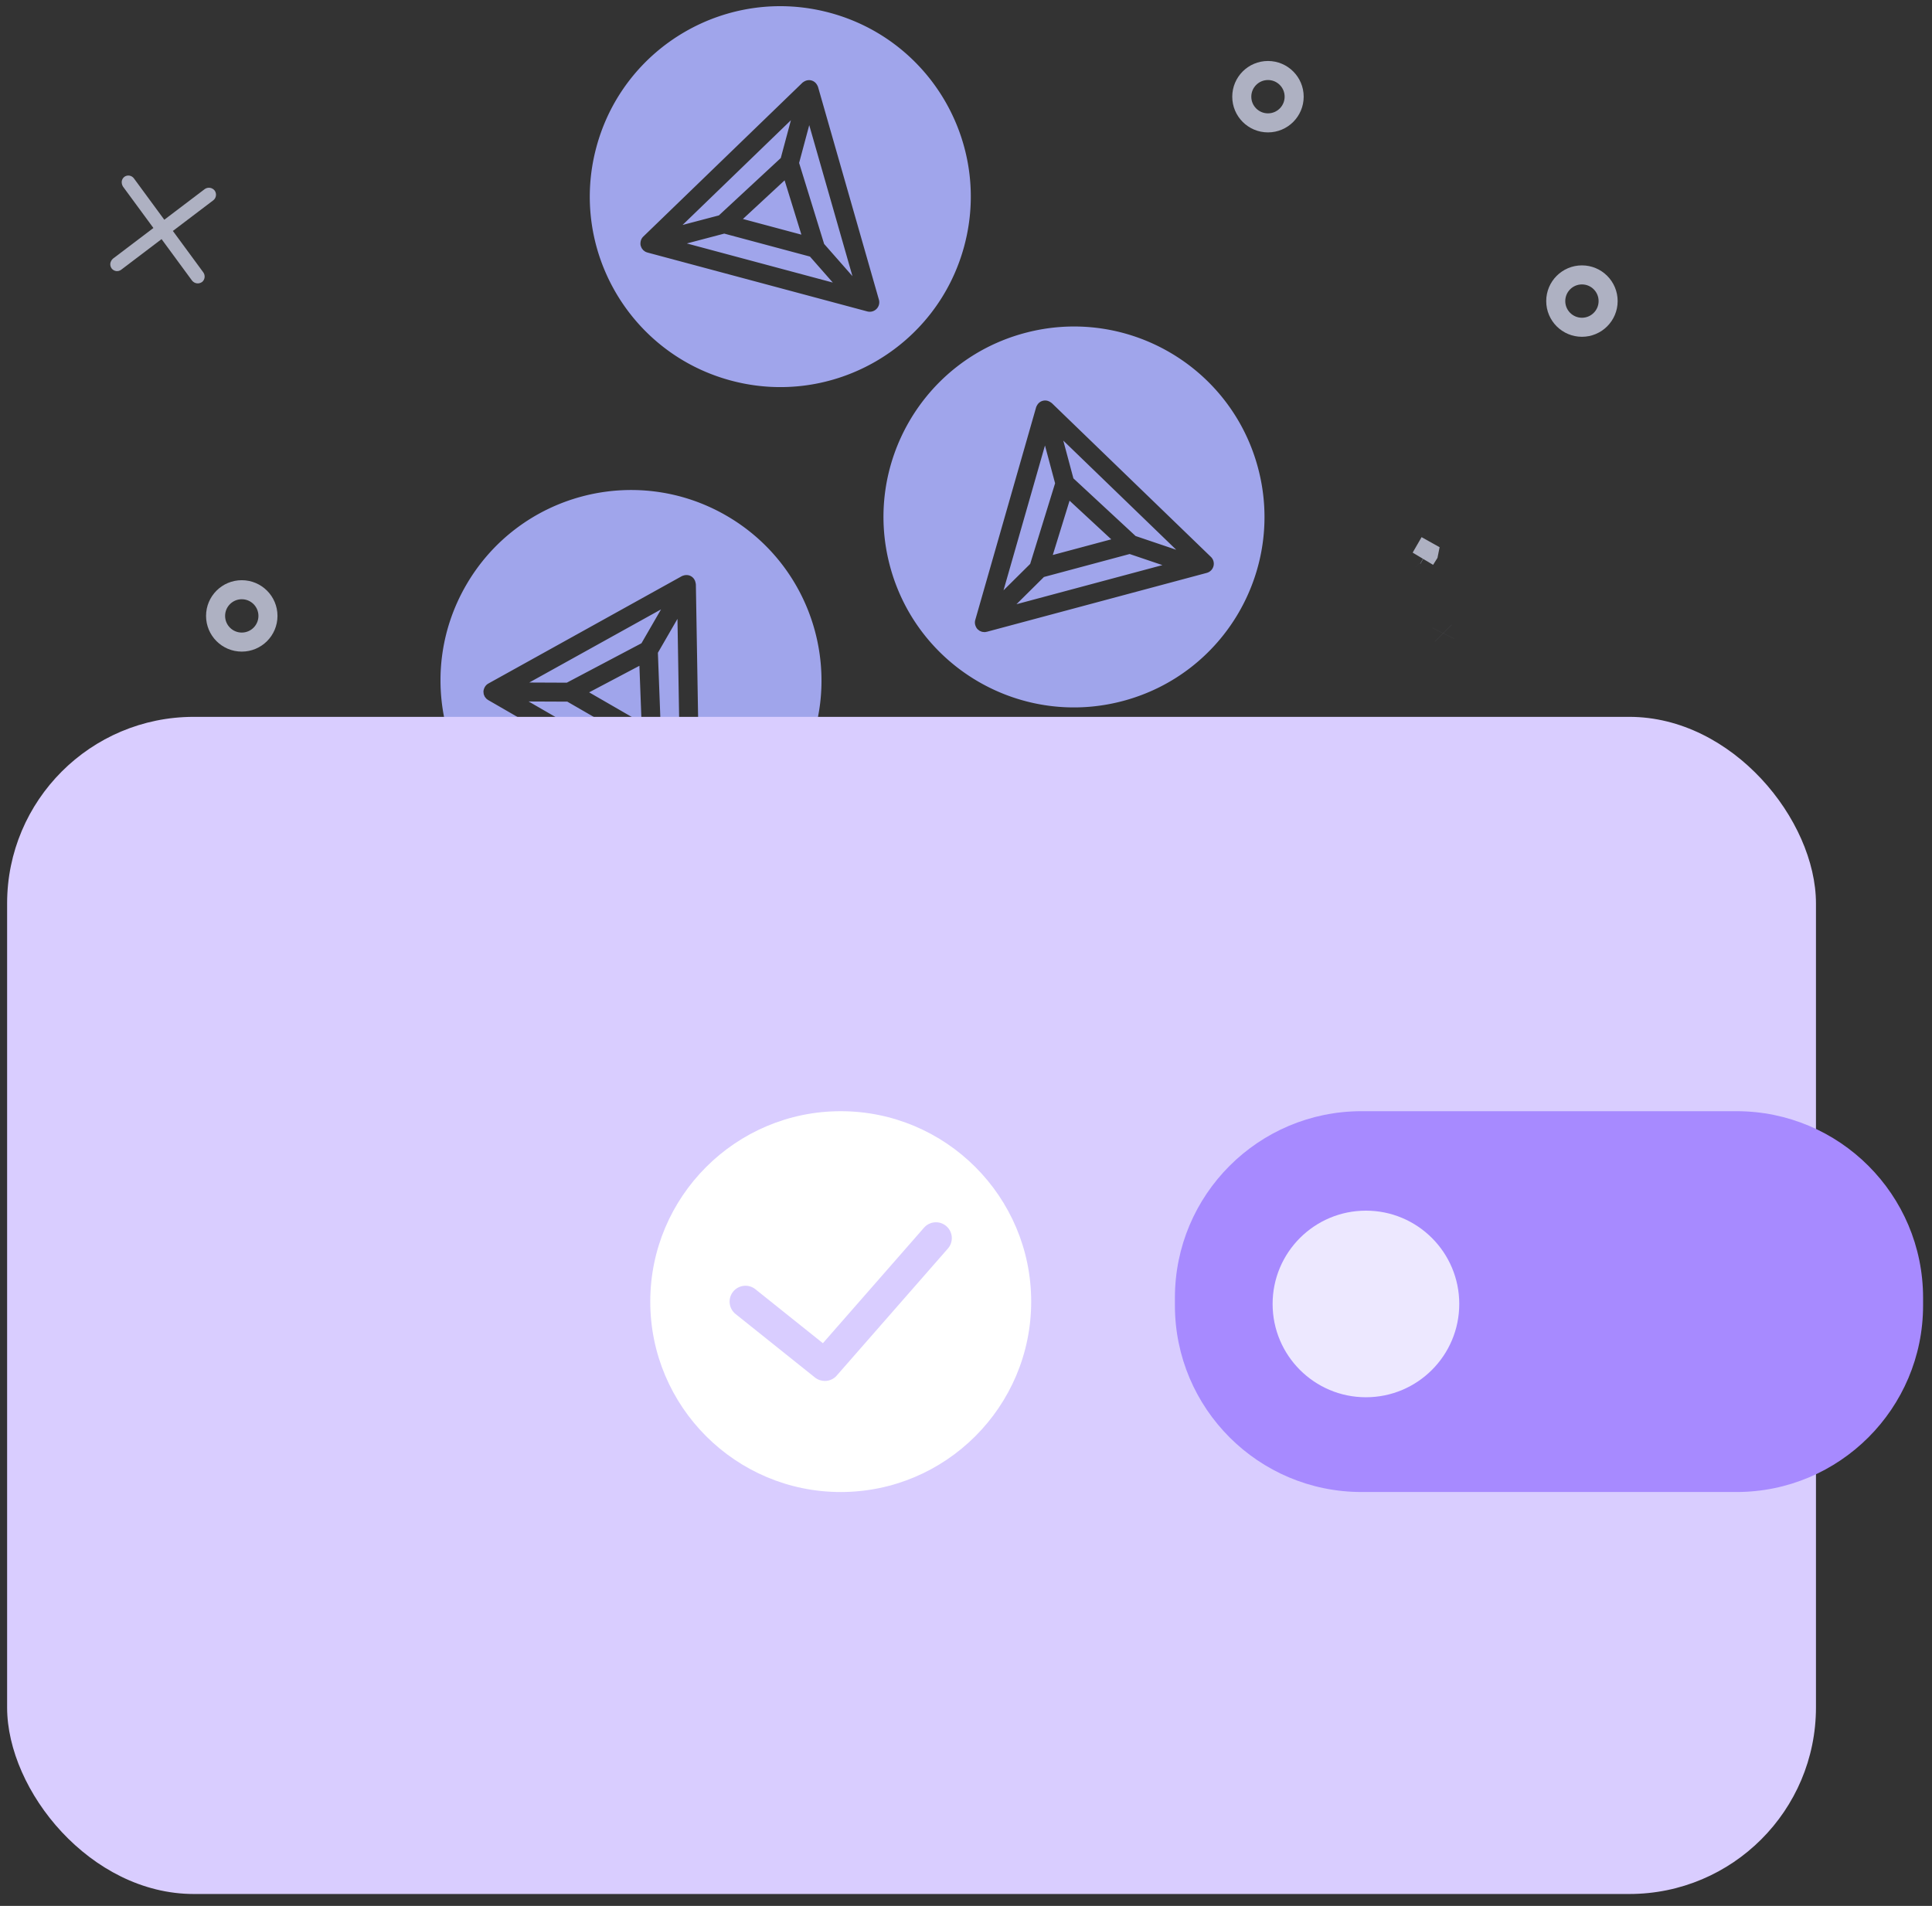 <svg fill="none" xmlns="http://www.w3.org/2000/svg" viewBox="0 0 151 149">
  <rect x="0" y="0" width="151" height="149" fill="#333333" stroke="none"/>
  <circle cx="99.101" cy="7.559" r="2.047" stroke="#AEB1C2" stroke-width="1.489"/>
  <circle cx="18.896" cy="48.15" r="2.047" stroke="#AEB1C2" stroke-width="1.489"/>
  <circle cx="123.64" cy="23.538" r="2.047" stroke="#AEB1C2" stroke-width="1.489"/>
  <path d="M15.786 22.053c.111-.087.183-.215.203-.356.02-.141-.015-.285-.098-.402l-2.38-3.24 3.163-2.399c.111-.087.183-.215.203-.356.02-.141-.015-.285-.098-.402-.091-.116-.222-.193-.366-.215-.144-.022-.29.013-.409.097l-3.163 2.399-2.38-3.24c-.086-.113-.212-.189-.351-.21-.139-.021-.28.013-.394.097-.106.084-.177.206-.2.341-.016.145.017.292.094.417l2.38 3.24-3.164 2.399c-.108.096-.18.227-.204.371-.015.137.02.274.098.386.086.113.212.189.351.21.139.021.28-.013.394-.097l3.163-2.399 2.38 3.24c.091.116.222.193.366.215.144.022.29-.013.409-.097Z" fill="#AEB1C2"/>
  <path d="M112.805 49.505v-.003.003Zm0 0-.001.002.001-.002Zm-1.487-5.861-.001-.001.001.001Zm.153-.382-.016-.009-.162.281-.04.071-.033.058.251-.4Zm1.335 6.237v-.001.001Zm-.002-.002.002.002-.002-.002Z" fill="#AEB1C2" stroke="#AEB1C2" stroke-width="1.861"/>
  <path fill-rule="evenodd" clip-rule="evenodd" d="M57.133 29.752c7.941 2.128 16.104-2.585 18.232-10.526C77.492 11.285 72.779 3.122 64.838.994 56.897-1.133 48.734 3.579 46.607 11.52c-2.128 7.941 2.585 16.104 10.526 18.232Zm5.323-17.015 1.956 6.333 2.213 2.518-3.377-11.805-.791 2.954Zm.848 7.321-6.698-1.795-2.925.77L65.09 22.09l-1.786-2.032Zm-7.118-3.218 4.838-4.486.791-2.954-8.467 8.187 2.838-.747Zm6.449 1.504-1.312-4.245-3.258 3.021 4.569 1.224Zm1.302-11.541L68.693 23.427c.073.257.003.533-.185.723-.187.191-.462.266-.721.197L50.601 19.742c-.004-.001-.007-.003-.01-.004-.003-.002-.007-.003-.011-.004-.055-.017-.108-.037-.158-.066-.013-.008-.025-.017-.037-.027-.008-.006-.015-.013-.023-.018-.006-.005-.013-.009-.019-.014-.026-.018-.051-.036-.074-.059-.01-.01-.019-.022-.027-.034-.006-.009-.013-.017-.02-.026-.006-.008-.012-.015-.018-.023-.019-.023-.037-.045-.052-.071-.015-.026-.025-.055-.036-.084-.004-.01-.008-.021-.012-.031-.004-.009-.008-.018-.012-.027-.006-.013-.012-.025-.016-.039 0-0.0 0-0.0 0-.001 0-0-0-.001-0-.001 0-.001 0-.001-0-.002-.022-.086-.024-.173-.015-.258.002-.022.005-.043.009-.065.015-.079.039-.155.079-.225.001-.001.001-.003.002-.004.001-.003.002-.006.004-.008.034-.057.075-.11.124-.158L62.709 6.473c.027-.026.057-.045.088-.065.007-.004.013-.008.02-.013.172-.114.385-.163.599-.106.215.058.375.206.466.391.003.007.007.013.01.02.017.033.034.065.045.101ZM87.793 54.794c7.941-2.128 12.654-10.29 10.526-18.232-2.128-7.941-10.29-12.654-18.232-10.526-7.941 2.128-12.654 10.29-10.526 18.232 2.128 7.941 10.29 12.654 18.232 10.526Zm-3.898-17.396 4.86 4.507 3.175 1.074-8.827-8.535.791 2.954Zm4.395 5.914-6.698 1.795-2.148 2.129 11.408-3.057-2.562-.867Zm-7.774.773 1.947-6.304-.791-2.954-3.24 11.324 2.084-2.066Zm6.337-1.921-3.259-3.021-1.311 4.245 4.569-1.224Zm-4.643-10.647 12.431 12.02c.192.186.269.461.202.719-.067.259-.267.461-.526.531L77.13 49.391c-.004.001-.007.001-.011.001-.004 0-.008 0-.012.002-.056.013-.112.022-.17.022-.015-0-.03-.003-.045-.005-.01-.002-.019-.003-.029-.004-.008-.001-.016-.002-.024-.002-.031-.003-.063-.006-.094-.014-.014-.004-.027-.01-.04-.016-.01-.004-.02-.009-.03-.012-.009-.004-.018-.007-.028-.011-.028-.01-.055-.021-.081-.036-.026-.015-.05-.035-.073-.054-.009-.007-.017-.014-.026-.021-.008-.006-.016-.012-.024-.018-.011-.008-.023-.016-.033-.026-0-0-0-.001-0-.001-0-0-0-0-.001-.001-0-.001-0-.001-.001-.001-.062-.063-.107-.138-.142-.216-.009-.021-.017-.04-.025-.061-.026-.076-.044-.154-.044-.234a.035.035 0 0 0-.001-.004c-0-.003-.001-.006-.001-.009.001-.066.01-.133.028-.199l4.756-16.625c.01-.036.027-.068.043-.1.004-.007.007-.014.011-.021.092-.185.251-.334.466-.391.215-.058.428-.009.599.106.006.004.012.008.019.012.031.02.062.039.089.065ZM41.874 66.089c7.12 4.111 16.224 1.671 20.335-5.449 4.111-7.12 1.671-16.224-5.449-20.335-7.12-4.111-16.224-1.671-20.335 5.449-4.111 7.12-1.671 16.224 5.449 20.335ZM51.419 51.03l.25 6.624 1.486 3.005-.206-12.277-1.529 2.648Zm-1.075 7.29-6.005-3.467-3.024-.013 10.229 5.905-1.199-2.425Zm-6.043-4.95 5.834-3.081 1.529-2.648-10.298 5.717 2.935.013Zm5.841 3.121-.168-4.44-3.929 2.075 4.097 2.365Zm4.245-10.81.291 17.289c.004.267-.135.516-.366.651-.23.136-.515.138-.747.004l-15.409-8.896c-.003-.002-.006-.004-.008-.006-.003-.003-.006-.005-.009-.007-.048-.03-.095-.064-.136-.105-.011-.011-.02-.023-.029-.035-.006-.008-.011-.016-.018-.024-.005-.006-.01-.012-.015-.018-.02-.024-.04-.048-.056-.076-.007-.013-.012-.026-.018-.04-.004-.01-.008-.02-.013-.03-.004-.009-.008-.018-.012-.027-.012-.027-.024-.053-.032-.082-.008-.029-.011-.06-.013-.09-.001-.011-.002-.022-.003-.033-.001-.01-.003-.02-.004-.03-.002-.014-.005-.027-.005-.042 0-.001 0-.001 0-.002 0-.001 0-.001 0-.002.001-.089.022-.173.053-.253.008-.021.016-.04.025-.06.035-.072.078-.14.134-.197.003-.004.005-.007.009-.011.047-.046.101-.087.16-.121l15.118-8.393c.033-.018.067-.029.101-.04.007-.002.015-.005.022-.007.196-.066.414-.058.606.053.193.111.309.297.349.499.002.007.003.014.005.021.008.036.016.072.017.109Z" fill="#A0A5EB"/>
  <rect x=".556" y="56.042" width="141.375" height="92.026" rx="14.588" fill="#D9CDFF"/>
  <path d="M91.828 101.458c0-8.057 6.531-14.588 14.588-14.588h29.3c8.056 0 14.587 6.531 14.587 14.588v.596c0 8.057-6.531 14.588-14.587 14.588h-29.3c-8.057 0-14.588-6.531-14.588-14.588v-.596Z" fill="#A78AFF"/>
  <circle cx="106.758" cy="101.94" r="7.294" fill="#EDE8FF"/>
  <path fill-rule="evenodd" clip-rule="evenodd" d="M65.709 116.643c-8.208 0-14.886-6.677-14.886-14.886 0-8.208 6.678-14.886 14.886-14.886 8.209 0 14.886 6.678 14.886 14.886 0 8.209-6.678 14.886-14.886 14.886Zm-.308-9.107c-.244.28-.588.424-.933.424-.273 0-.547-.089-.774-.271l-6.204-4.962c-.535-.428-.622-1.209-.194-1.745.429-.534 1.211-.621 1.743-.193l5.276 4.22 7.903-9.03c.452-.516 1.234-.568 1.75-.118.515.452.567 1.236.115 1.75l-8.684 9.924Z" fill="#fff"/>
</svg>
